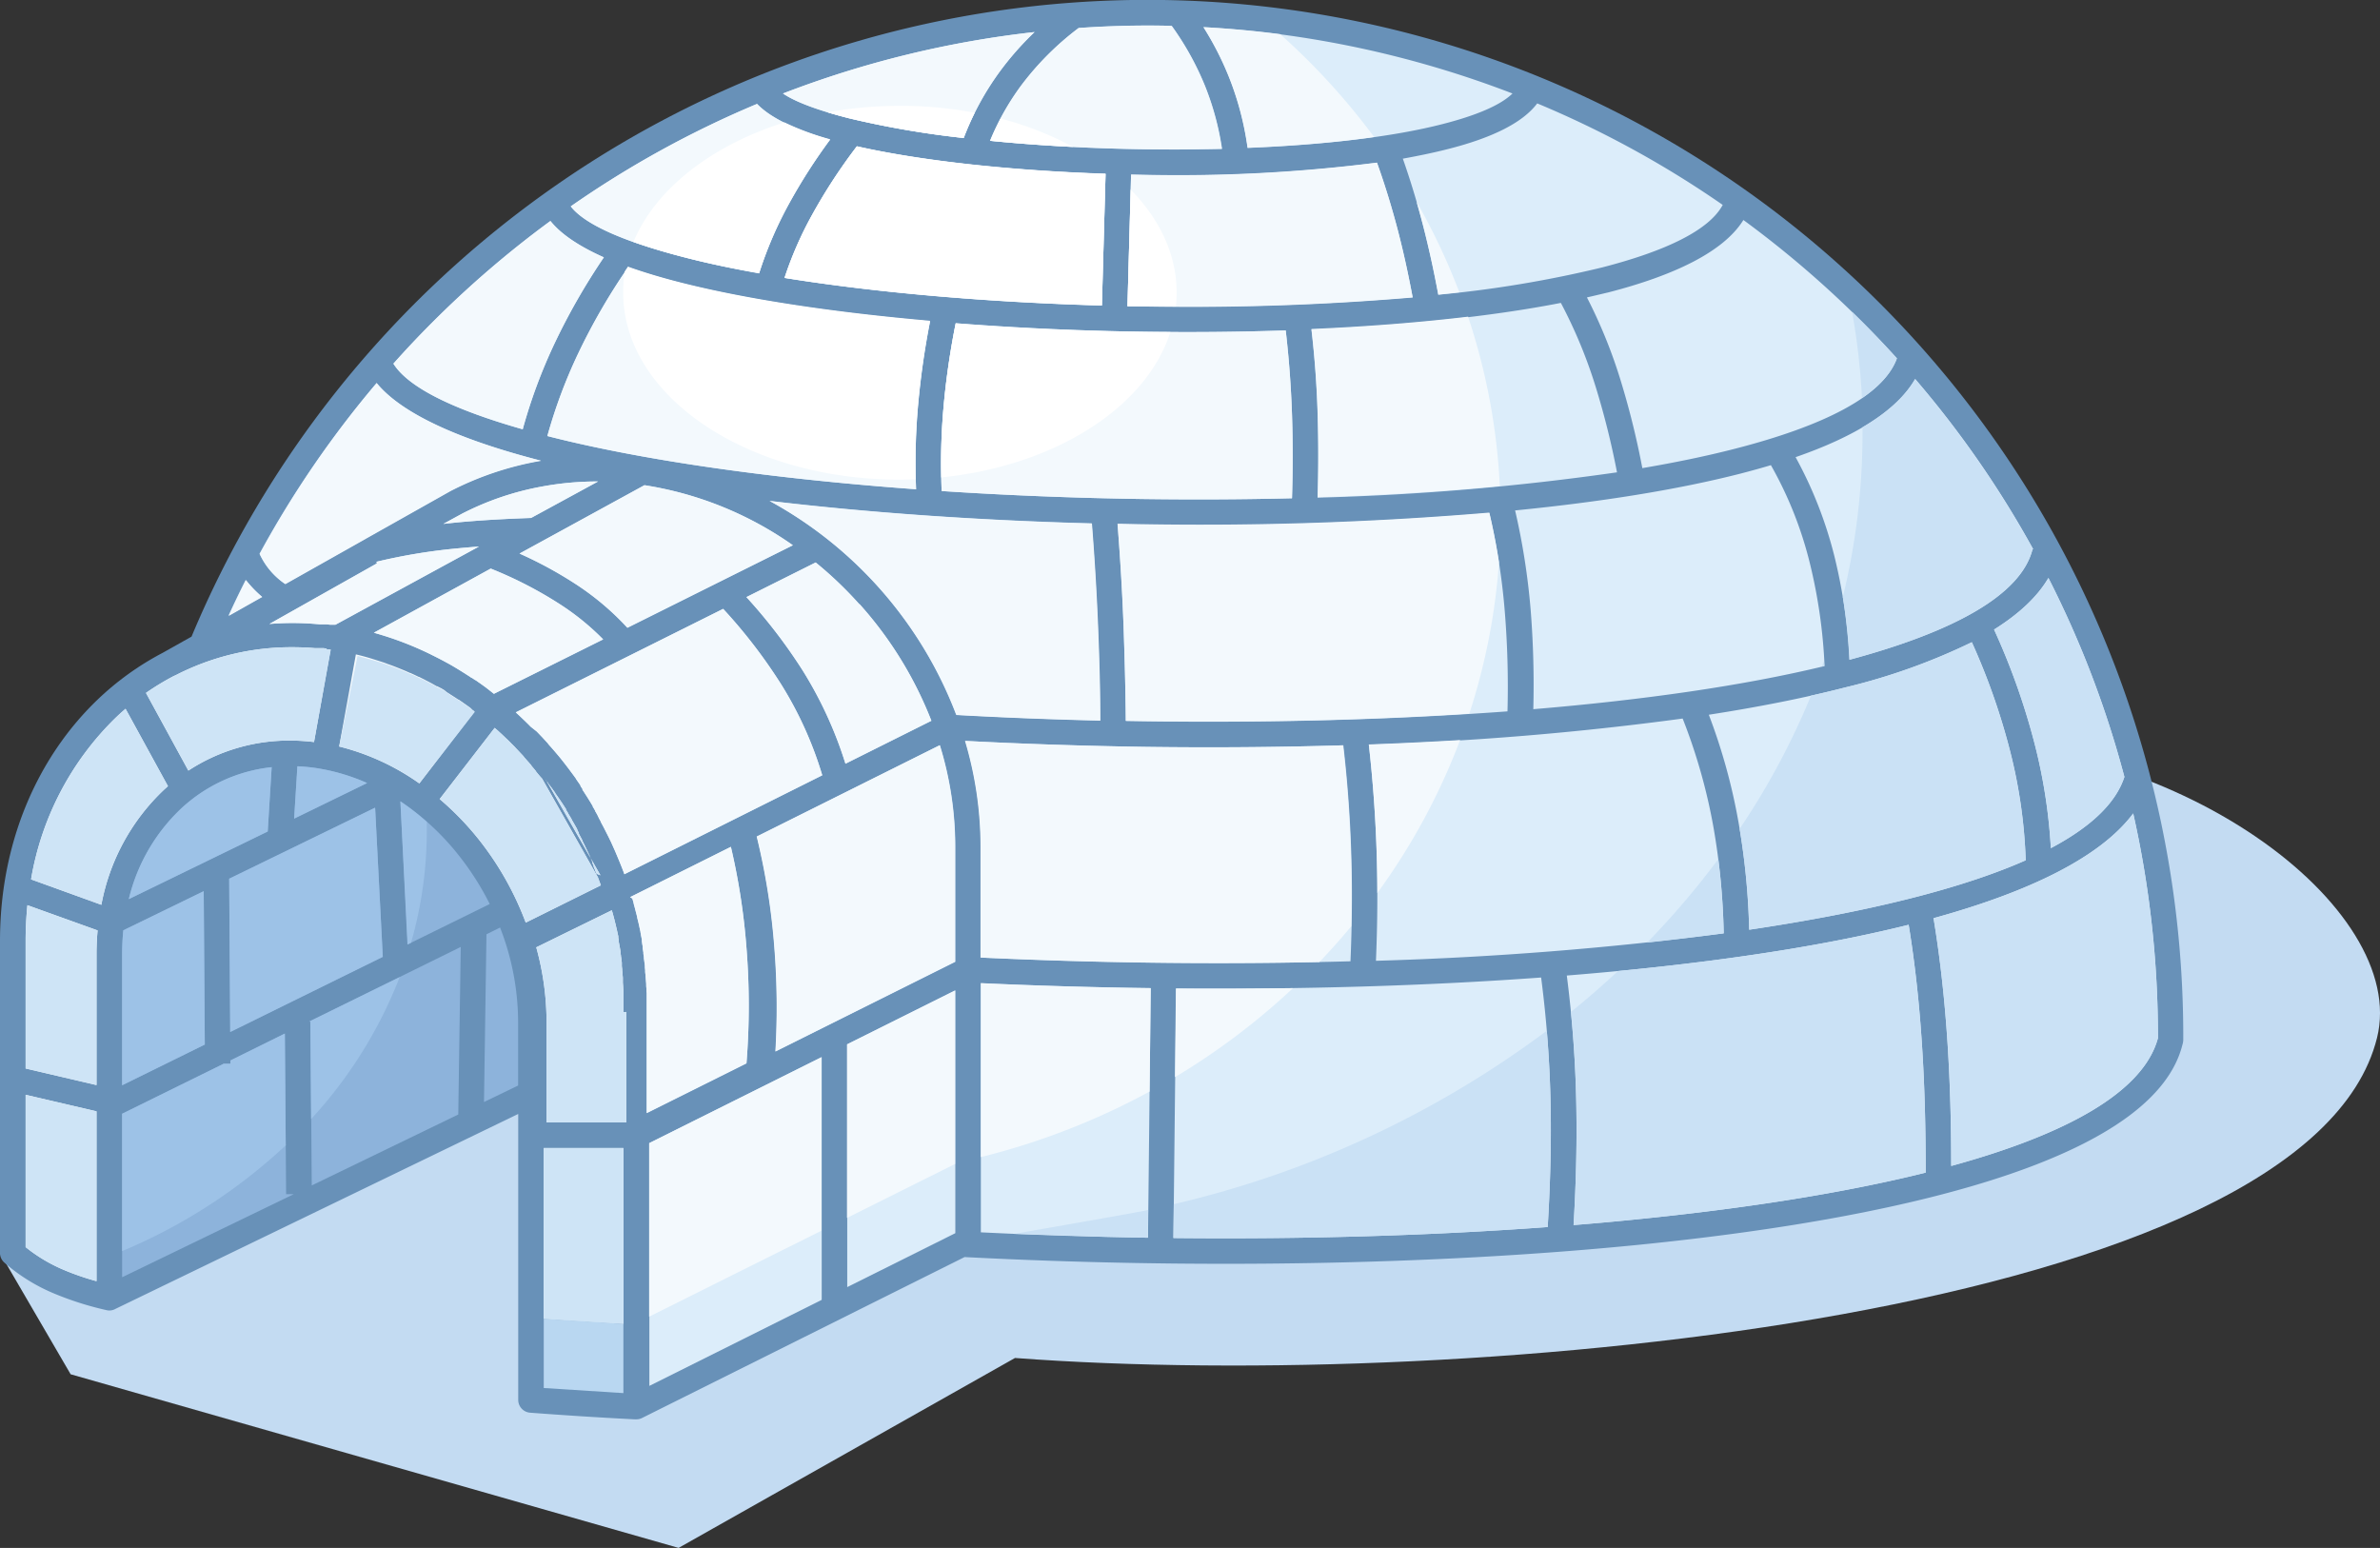 <svg id="Vectorportal.com" xmlns="http://www.w3.org/2000/svg" viewBox="0 0 481.12 312.91"><rect x="0" y="0" width="481.12" height="312.91" fill="#333333" stroke="none"/><defs><style>.cls-1{fill:#c3dbf2;}.cls-1,.cls-10,.cls-2,.cls-3,.cls-4,.cls-5,.cls-6,.cls-7,.cls-8,.cls-9{fill-rule:evenodd;}.cls-2{fill:#6891b8;}.cls-3{fill:#dcedfa;}.cls-4{fill:#f3f9fd;}.cls-5{fill:#fff;}.cls-6{fill:#cee4f6;}.cls-7{fill:#8db3db;}.cls-8{fill:#9dc2e7;}.cls-9{fill:#cae1f5;}.cls-10{fill:#b9d7f1;}</style></defs><title>igloo</title><path class="cls-1" d="M393.9,156.56c53.93-1.83,100.83,34.19,94.34,60.33-13.86,55.74-182.47,71.67-275.34,64.72l-68,38.39L22,284.9,7.72,260.39l93.14-61.87Z" transform="translate(-7.72 -7.1)"/><path class="cls-2" d="M46.44,135.79a209.4,209.4,0,0,1,402.63,80.43v1.11a3.83,3.83,0,0,1-.18,1c-5.48,21.7-50.89,34.49-110,40.41-41.67,4.16-90.24,4.85-136.18,2.47l-65.12,32.49a2.59,2.59,0,0,1-1.24.31,1.83,1.83,0,0,1-.33,0c-3.62-.18-7.13-.39-10.52-.6-3.68-.24-7.22-.48-10.62-.74a2.6,2.6,0,0,1-2.4-2.59h0v-57.8L31.11,271.66a2.57,2.57,0,0,1-1.29.35,2.69,2.69,0,0,1-.7-.1,63.74,63.74,0,0,1-10.65-3.41,36.67,36.67,0,0,1-9.88-6.18,2.59,2.59,0,0,1-.87-1.93h0V197.26a77,77,0,0,1,.49-8.64c1.85-16.19,8.87-30.14,19.2-40.06a57.9,57.9,0,0,1,13.15-9.47Z" transform="translate(-7.72 -7.1)"/><path class="cls-3" d="M135.55,188.74l.1.35.17.61,0,.08.09.34.1.35.09.35,0,0,.14.55.06.22.15.58.08.35,0,.07.14.58v0l.09.35.08.35.08.35v0l.1.47.12.56.06.26,0,.1.07.35v.07l.09.42.11.59,0,.21,0,.13.06.36,0,.07.05.28.06.36,0,.36.05.28.09.56,0,.27.1.68v.19l.08.59.05.39.07.52,0,.36.06.58,0,.26c0,.24.05.48.07.73v.13l.07.79v0l.07.86v.05c0,.28,0,.56.05.84v.08c0,.29,0,.57.05.85v0l0,.89v0l0,.84v0h0v22.56l20.17-10.06a146.68,146.68,0,0,0,0-23.34,133.41,133.41,0,0,0-3.15-20.42l-20.38,10.17ZM112,151.09l41.91-20.91a105.6,105.6,0,0,1,11.7,15.22,75.44,75.44,0,0,1,8.33,18.42l-40,20-.15-.42-.16-.42-.16-.42-.17-.42h0l-.16-.4-.17-.42-.17-.41-.17-.41-.17-.41-.18-.42-.17-.41-.18-.41,0,0-.15-.33,0,0-.18-.41,0,0-.15-.33,0,0-.18-.41-.19-.38v0l-.19-.4h0l-.19-.38h0l-.2-.4h0l-.18-.35,0,0-.2-.4v0l-.17-.33,0,0-.2-.4-.21-.39-.21-.39-.18-.33,0-.07-.21-.39-.19-.33,0-.05-.21-.39,0-.05-.13-.23-.06-.11-.22-.38-.08-.13,0-.08-.34-.59-.16-.26,0-.09-.22-.38,0,0-.15-.24-.06-.12-.24-.37-.06-.1-.07-.12-.35-.56-.14-.22-.08-.12-.24-.37h0l-.11-.18-.37-.55,0-.08,0-.08-.39-.57,0-.07,0-.07-.39-.56-.18-.26-.09-.13-.25-.36,0-.05-.09-.12-.39-.54,0,0,0,0-.46-.62,0,0-.07-.09-.42-.57,0,0-.51-.67,0,0-.52-.67h0l0,0-.49-.62,0,0h0l0,0-.51-.63-.56-.66h0l0,0-.54-.63h0l0,0-.47-.54-.07-.08-.05-.05-.48-.54,0-.05-.07-.08-.48-.52,0,0-.57-.62h0l-.11-.12-.37-.38-.12-.13h0l-.53-.55-.08-.08L115,154l-.36-.37-.14-.14-.12-.12-.26-.25L114,153,114,153l-.06-.06-.39-.37-.12-.12-.13-.12-.44-.42-.2-.19h0l-.13-.12-.29-.26-.23-.22Zm88.84,50.43V178.2a69.58,69.58,0,0,0-3.11-20.46l-37,18.46a138.42,138.42,0,0,1,3.56,22.39,154.09,154.09,0,0,1,.22,21.06l36.33-18.13Zm-21.85,65.76V218.21l21.85-10.9v49.07l-21.85,10.9Zm-40,20V238.18l34.84-17.38v49.06l-34.84,17.39ZM83.3,135l.41.12.41.12a66.31,66.31,0,0,1,10.71,4.16l.11.06c1,.49,2,1,3,1.55l0,0c1,.53,1.92,1.09,2.86,1.67l.13.08.62.39.12.07.5.33.28.17.26.18.36.24.06,0,.3.2.35.24.06,0,.3.21.35.25.09.06.27.19.35.25,0,0,.33.24.35.25,1,.78h0l.34.27h0l.34.27,22.09-11a51.12,51.12,0,0,0-8.73-7.1,81.63,81.63,0,0,0-14-7.21L83.3,135Zm.53-14.34A115.92,115.92,0,0,1,99.72,118c1.61-.16,3.22-.3,4.82-.42l-29,15.8H75.4l-.21,0H75l-.32,0h-.27l-.63-.07H73l-.22,0h0l-.29,0h-.1q-2.84-.27-5.55-.27c-1.57,0-3.13.07-4.66.19l21.73-12.24Zm44.82-16.23a61.08,61.08,0,0,0-11.25,1,58.08,58.08,0,0,0-16.24,5.49h0L97.35,113l1.84-.2c5.32-.54,10.61-.81,15.89-1l13.57-7.39ZM168,117.32a71.12,71.12,0,0,0-30-12.14L112.74,119a81.75,81.75,0,0,1,11.09,6,54.89,54.89,0,0,1,10.72,9L168,117.32Zm13.44,11.92a77.37,77.37,0,0,0-8.83-8.44l-14,7A107.55,107.55,0,0,1,170,142.66a81.13,81.13,0,0,1,8.63,18.82L196,152.8a77.29,77.29,0,0,0-14.5-23.56Zm-120.77-1.5a23.25,23.25,0,0,1-3.29-3.41c-1.21,2.38-2.37,4.8-3.48,7.23l6.77-3.82Zm56.34-27.52-.56.1a63.33,63.33,0,0,0-17.69,6l-.18.1-16.93,9.53-.22.13-16.08,9.06a14.81,14.81,0,0,1-5.18-6.1A203.91,203.91,0,0,1,83.86,84.53c5.11,6.26,16.94,11.52,33.19,15.69Zm84,51.38c9.58.53,19.32.91,29.08,1.14,0-6-.18-12.26-.44-18.79s-.67-13.66-1.26-21.06c-22.64-.6-45-2.15-65.13-4.55a82.85,82.85,0,0,1,37.75,43.26ZM206,200.66c24.72,1.15,50.15,1.43,74.72.76.31-7.13.39-14.32.17-21.55s-.74-14.67-1.61-22.11c-13.28.4-26.84.5-40.41.31-12.08-.17-24.15-.58-36-1.2A74.8,74.8,0,0,1,206,178.2v22.46Zm0,55.55c11.17.55,22.48.91,33.79,1.09l.55-50.44c-11.5-.16-23-.5-34.34-1v50.38ZM192.91,106c-28.35-2.07-54.42-5.67-73.88-10.59l-.66-.17a103.24,103.24,0,0,1,6.25-16.73,126,126,0,0,1,10.08-17.4c3.26,1.17,6.91,2.26,10.88,3.26,13.47,3.41,31,6,50.16,7.68a163.06,163.06,0,0,0-2.44,17.13,131.34,131.34,0,0,0-.39,16.82Zm8-33.52a156.53,156.53,0,0,0-2.47,17.12,127.16,127.16,0,0,0-.36,16.76c13.22.87,26.87,1.41,40.52,1.61,10.16.14,20.32.1,30.3-.15.18-5.65.19-11.29,0-16.93s-.61-11.31-1.27-17c-9.37.32-19,.41-28.59.27-12.91-.18-25.81-.77-38.12-1.72ZM113.39,93.87a106.64,106.64,0,0,1,6.55-17.59,130.64,130.64,0,0,1,9.85-17.16c-4.94-2.2-8.64-4.65-10.8-7.35A205.35,205.35,0,0,0,95,72.39q-4,4-7.75,8.22c3.06,4.91,12.45,9.38,26.11,13.26ZM272.82,73.7q1,8.51,1.25,17t0,17a521.38,521.38,0,0,0,60.53-5.12,162.2,162.2,0,0,0-4.3-17.25,98.29,98.29,0,0,0-7.05-17c-14.37,2.81-31.85,4.57-50.45,5.38Zm55.71-6.48c1.46-.33,2.89-.68,4.27-1,13.61-3.5,23.44-8.33,27.35-14.65a207.36,207.36,0,0,1,24.26,20.85q3.48,3.49,6.77,7.13c-2.73,7.61-14.86,13.67-32.77,18.27-5.7,1.47-12,2.77-18.69,3.91a165.29,165.29,0,0,0-4.47-18,102.26,102.26,0,0,0-6.72-16.49ZM202.53,35a57.12,57.12,0,0,1,7.33-13.48,60.61,60.61,0,0,1,7-7.94A204.22,204.22,0,0,0,166,26c2.58,1.76,7.23,3.44,13.31,5a186.15,186.15,0,0,0,23.24,4Zm23.22-22.23q6.94-.48,14-.5c1.62,0,3.24,0,4.86.07a58.18,58.18,0,0,1,6.72,12.12,56.4,56.4,0,0,1,3.44,12.74c-5.09.13-10.27.16-15.46.08-10.76-.15-21.5-.73-31.41-1.71a52,52,0,0,1,6.16-11,58.34,58.34,0,0,1,11.72-11.8ZM251,12.59a62.18,62.18,0,0,1,5.12,9.94A61.08,61.08,0,0,1,259.94,37c15.12-.61,29.1-2.17,39.4-4.82C306,30.48,311,28.42,313.47,26A205.18,205.18,0,0,0,251,12.59Zm42.31,54.6A532.29,532.29,0,0,1,239.11,69L235.64,69l.73-26.57,2.85.06A319.59,319.59,0,0,0,286.08,40c1.68,4.67,3.09,9.33,4.3,14,1.13,4.38,2.08,8.79,2.91,13.23Zm-2-28c1.58,4.49,2.93,9,4.1,13.49,1.21,4.72,2.22,9.39,3.08,14a232.46,232.46,0,0,0,33.06-5.51c12.76-3.28,21.65-7.48,24.42-12.65A202.56,202.56,0,0,0,318.47,28c-3,4-9.31,7-17.85,9.18-2.86.74-6,1.39-9.34,2ZM230.47,68.83l.74-26.59c-18.82-.63-37-2.55-50.27-5.55a111.44,111.44,0,0,0-9.13,14,73.52,73.52,0,0,0-5.49,12.59c18.65,3,41.18,4.93,64.15,5.58Zm-69.3-6.46a78.76,78.76,0,0,1,6.1-14.18,114,114,0,0,1,8.25-12.86c-6.87-1.95-12-4.36-14.76-7.23A202.66,202.66,0,0,0,123.1,48.82c3,3.88,11.6,7.43,23.74,10.5,4.37,1.11,9.18,2.12,14.33,3ZM397,244.14c0-8.54-.18-17.1-.74-25.66-.52-8.17-1.38-16.33-2.7-24.44-7.34,1.83-15.32,3.45-23.82,4.87-13.85,2.3-29.13,4.09-45.29,5.39a238.49,238.49,0,0,1,1.93,26.64c.14,8.25-.11,16.12-.56,23.8q6.39-.51,12.59-1.14c22-2.2,42-5.33,58.59-9.46Zm1.59-51.42c1.39,8.41,2.29,16.9,2.84,25.44.52,8.14.73,16.36.73,24.63,23.34-6.4,38.84-14.95,41.79-25.84a205,205,0,0,0-5-45.42c-6.57,8.81-20.9,15.82-40.41,21.19Zm-78,62.42c.47-7.85.74-15.84.6-24.12a234.19,234.19,0,0,0-1.93-26.32c-23.42,1.71-48.54,2.42-73.78,2.21l-.55,50.45c25.84.27,51.61-.45,75.66-2.22ZM417.22,181c-12,5.31-28.7,9.58-48.37,12.85q-3.71.62-7.53,1.19a144.11,144.11,0,0,0-2.16-21.73,119.29,119.29,0,0,0-6-21.73c10.06-1.56,19.36-3.4,27.68-5.54a125,125,0,0,0,25.5-9.12,133.8,133.8,0,0,1,7.78,22.2A102.61,102.61,0,0,1,417.22,181Zm-6.41-46.63c5-3.13,8.76-6.61,11-10.44a202.36,202.36,0,0,1,15.36,40.22c-1.76,5.41-6.95,10.2-14.87,14.4a108.89,108.89,0,0,0-3.17-20.68,139.43,139.43,0,0,0-8.3-23.5Zm-54.64,61.4a702.68,702.68,0,0,1-70.3,5.55c.3-7.1.37-14.28.15-21.55s-.74-14.67-1.59-22.14a622.09,622.09,0,0,0,63.44-5.28,114.75,114.75,0,0,1,6.21,21.87,139,139,0,0,1,2.09,21.55ZM233.63,113c.56,7.1,1,14,1.22,20.74s.4,12.94.45,19.1l3.6.06c25.16.35,50.32-.29,73.56-2a186.48,186.48,0,0,0-.53-20,134.27,134.27,0,0,0-3.14-20.08,699.16,699.16,0,0,1-70.23,2.34c-1.64,0-3.29,0-4.93-.09ZM314,110.28c17.22-1.7,32.85-4.18,45.71-7.48,2.07-.54,4.07-1.09,6-1.67a77.8,77.8,0,0,1,7.85,19.72,106.38,106.38,0,0,1,3,20.89c-16.53,4-36.74,6.87-58.88,8.72a191.14,191.14,0,0,0-.53-20A140,140,0,0,0,314,110.28ZM370.7,99.51a84,84,0,0,1,7.86,20.08,110.72,110.72,0,0,1,3.05,20.86c20.86-5.6,34.65-13,37-22.32l.14,0a203.41,203.41,0,0,0-23.87-34.43C391.21,90.12,382.69,95.36,370.7,99.51Z" transform="translate(-7.72 -7.1)"/><path class="cls-4" d="M266.5,14a137.22,137.22,0,0,1,19,20.8c-7.74,1.1-16.46,1.81-25.59,2.18a61.08,61.08,0,0,0-3.84-14.49A62.18,62.18,0,0,0,251,12.59Q258.8,13,266.5,14Zm27.58,33.88a130.36,130.36,0,0,1,8.65,18.31l-4.27.47c-.86-4.65-1.87-9.32-3.08-14q-.61-2.37-1.3-4.74Zm10.43,23.29a127.65,127.65,0,0,1,6.4,34.18c-11.69,1.1-24.08,1.84-36.82,2.25q.27-8.48,0-17t-1.25-17c11.1-.48,21.81-1.31,31.69-2.49Zm6.23,49.53a127.37,127.37,0,0,1-6,30.66c-21,1.35-43.44,1.83-65.84,1.51l-3.6-.06q-.08-9.24-.45-19.1c-.27-6.72-.66-13.64-1.22-20.74,1.64,0,3.29.07,4.93.09a699.16,699.16,0,0,0,70.23-2.34q1.18,5,1.95,10Zm-7.86,36a131.29,131.29,0,0,1-16.73,30.92q0-3.93-.13-7.89-.33-10.93-1.59-22.14,9.35-.35,18.45-.89Zm-22,37.64q-3.09,3.73-6.45,7.24c-22.62.47-45.86.15-68.5-.91V178.2a74.8,74.8,0,0,0-3.14-21.33c11.86.62,23.93,1,36,1.2,13.57.19,27.13.09,40.41-.31.87,7.44,1.39,14.81,1.61,22.11.15,4.84.16,9.66.06,14.46Zm-11.77,12.5a140.32,140.32,0,0,1-23.87,18l.19-17.91c7.92.07,15.83,0,23.68-.08Zm-29.07,20.95A143.76,143.76,0,0,1,206,241V205.83c11.35.53,22.84.87,34.34,1l-.23,20.92ZM117.64,239.17v34.52c2.77.2,5.5.39,8.16.56s5.33.33,7.94.47V239.17Zm10.69-55.44v0L128,183v0l0-.06-.28-.66,0-.05,0-.08-.24-.57,0-.11,0-.11-.23-.51-.1-.23-.27-.6-.06-.12-.28-.61-.08-.16-.28-.59-.07-.14-.27-.56-.12-.24-.29-.57,0-.09-.35-.67v0l-.34-.63,0-.08,0-.08-.32-.59,0-.06,0-.07-.34-.61,0,0v0l-.39-.68h0l-.34-.58-.08-.13h0l0-.07-.37-.62,0,0-.39-.63,0,0,0-.06-.37-.58,0-.05,0-.09-.38-.59,0,0-.37-.57-.14-.2-.33-.5-.1-.14-.42-.61h0l-.45-.63,0-.06-.4-.55-.13-.19-.33-.44-.08-.11,0,0-.39-.52-.06-.08,0-.06-.41-.53-.05-.06,0-.06,11,19.27Zm7.22,5,.1.35.17.61,0,.08.09.34.1.35.09.35,0,0,.14.55.06.22.15.58.08.35,0,.07.14.58v0l.09.35.08.35.08.35v0l.1.47.12.56.06.26,0,.1.07.35v.07l.09.42.11.59,0,.21,0,.13.06.36,0,.07.05.28.06.36,0,.36.05.28.09.56,0,.27.1.68v.19l.08.59.05.39.07.52,0,.36.06.58,0,.26c0,.24.05.48.07.73v.13l.07.79v0l.07.86v.05c0,.28,0,.56.05.84v.08c0,.29,0,.57.05.85v0l0,.89v0l0,.84v0h0v22.56l20.17-10.06a146.68,146.68,0,0,0,0-23.34,133.41,133.41,0,0,0-3.15-20.42l-20.38,10.17ZM112,151.09l41.91-20.91a105.6,105.6,0,0,1,11.7,15.22,75.44,75.44,0,0,1,8.33,18.42l-40,20-.15-.42-.16-.42-.16-.42-.17-.42h0l-.16-.4-.17-.42-.17-.41-.17-.41-.17-.41-.18-.42-.17-.41-.18-.41,0,0-.15-.33,0,0-.18-.41,0,0-.15-.33,0,0-.18-.41-.19-.38v0l-.19-.4h0l-.19-.38h0l-.2-.4h0l-.18-.35,0,0-.2-.4v0l-.17-.33,0,0-.2-.4-.21-.39-.21-.39-.18-.33,0-.07-.21-.39-.19-.33,0-.05-.21-.39,0-.05-.13-.23-.06-.11-.22-.38-.08-.13,0-.08-.34-.59-.16-.26,0-.09-.22-.38,0,0-.15-.24-.06-.12-.24-.37-.06-.1-.07-.12-.35-.56-.14-.22-.08-.12-.24-.37h0l-.11-.18-.37-.55,0-.08,0-.08-.39-.57,0-.07,0-.07-.39-.56-.18-.26-.09-.13-.25-.36,0-.05-.09-.12-.39-.54,0,0,0,0-.46-.62,0,0-.07-.09-.42-.57,0,0-.51-.67,0,0-.52-.67h0l0,0-.49-.62,0,0h0l0,0-.51-.63-.56-.66h0l0,0-.54-.63h0l0,0-.47-.54-.07-.08-.05-.05-.48-.54,0-.05-.07-.08-.48-.52,0,0-.57-.62h0l-.11-.12-.37-.38-.12-.13h0l-.53-.55-.08-.08L115,154l-.36-.37-.14-.14-.12-.12-.26-.25L114,153,114,153l-.06-.06-.39-.37-.12-.12-.13-.12-.44-.42-.2-.19h0l-.13-.12-.29-.26-.23-.22ZM14,184.86,28.21,190A42.78,42.78,0,0,1,41,166.62l.67-.6L33.1,150.38c-.72.62-1.42,1.25-2.1,1.91a59.44,59.44,0,0,0-17,32.57ZM12.9,223.09l14.33,3.35V200.08c0-1.65.07-3.29.22-4.9l-14.19-5.1c-.23,2.32-.36,4.72-.36,7.18v25.83Zm187.89-21.57V178.2a69.58,69.58,0,0,0-3.11-20.46l-37,18.46a138.42,138.42,0,0,1,3.56,22.39,154.09,154.09,0,0,1,.22,21.06l36.33-18.13Zm-21.85,51.77V218.21l21.85-10.9v35.08l-21.85,10.9Zm-40,20V238.18l34.84-17.38v35.08l-34.84,17.38ZM83.3,135l.41.12.41.12a66.31,66.31,0,0,1,10.71,4.16l.11.06c1,.49,2,1,3,1.55l0,0c1,.53,1.92,1.09,2.86,1.67l.13.08.62.39.12.07.5.33.28.17.26.18.36.24.06,0,.3.2.35.24.06,0,.3.21.35.25.09.06.27.19.35.25,0,0,.33.24.35.25,1,.78h0l.34.27h0l.34.27,22.09-11a51.12,51.12,0,0,0-8.73-7.1,81.63,81.63,0,0,0-14-7.21L83.3,135Zm.53-14.34A115.92,115.92,0,0,1,99.72,118c1.61-.16,3.22-.3,4.82-.42l-29,15.8H75.4l-.21,0H75l-.32,0h-.27l-.63-.07H73l-.22,0h0l-.29,0h-.1q-2.84-.27-5.55-.27c-1.57,0-3.13.07-4.66.19l21.73-12.24Zm44.82-16.23a61.08,61.08,0,0,0-11.25,1,58.08,58.08,0,0,0-16.24,5.49h0L97.35,113l1.84-.2c5.32-.54,10.61-.81,15.89-1l13.57-7.39ZM168,117.32a71.12,71.12,0,0,0-30-12.14L112.74,119a81.75,81.75,0,0,1,11.09,6,54.89,54.89,0,0,1,10.72,9L168,117.32Zm13.44,11.92a77.37,77.37,0,0,0-8.83-8.44l-14,7A107.55,107.55,0,0,1,170,142.66a81.13,81.13,0,0,1,8.63,18.82L196,152.8a77.29,77.29,0,0,0-14.5-23.56Zm-107.77,9.1h.17l.63.08h.08L71.2,157.1a40.91,40.91,0,0,0-4.87-.3,37.14,37.14,0,0,0-20.53,6.07l-8.57-15.7A51.52,51.52,0,0,1,43,143.68h0l.06,0a51.14,51.14,0,0,1,23.74-5.75c1.53,0,3.06.06,4.6.19H72l.19,0h.94l.63.08ZM103.1,150.5l0,0,.55.41,0,0L92.49,165.47A48.2,48.2,0,0,0,76.28,158l3.38-18.62c1.22.29,2.42.61,3.62,1h0c.66.2,1.31.42,2,.64l.39.14h0l.36.14.4.14h0l.36.13,0,0c.77.28,1.53.59,2.29.9h0l.65.27.2.09.29.13.38.17.07,0,.32.15.38.17,0,0,.34.16.37.18h0l.29.14.07,0,.38.19h0l.24.12.4.2.3.16.5.26,0,0h0l0,0,.55.29.1.05,0,0,.36.2.09.05.28.16.37.21.09,0,.21.12.06,0,.36.21.06,0,.23.14.44.26.12.08L98,147l.52.32.17.11.53.34h0l0,0,.53.34.08.05,0,0,0,0,.55.37,0,0,.08,0,.49.34.16.11.5.35.14.1.44.31.14.1.07.05.55.41Zm14.21,14,11.31,20v0h0l0,.05.22.58.12.32.17.47.05.14,0,0L114,193.6a61.83,61.83,0,0,0-9.4-16.69,58,58,0,0,0-8-8.28l11.12-14.39.14.12.13.12.25.21,0,0,.14.12.13.12.27.25.13.12.14.12.26.25.14.13.13.12.39.38.13.12.4.38.13.13.13.13.13.13.13.13.12.13.13.12.13.13.26.26.13.13.12.14,0,0,.2.21,0,0,.12.13.22.23.16.17.12.13.25.27.13.13h0l.12.13.37.4,0,.06.08.08.36.41.1.11,0,0,.49.55,0,0,0,0,.51.59,0,.06.48.56.47.58,0,.05,0,0h0c.32.39.64.78,1,1.18Zm16.43,47.2c0-.28,0-.56,0-.84V210l0-.85h0V209l0-.77v0l0-.76v-.08h0v-.07l-.05-.73v-.09l-.06-.75v-.05l0-.28,0-.32V205l0-.25-.06-.68,0-.2-.07-.6,0-.13v-.09l-.08-.63,0-.27,0-.33,0-.13-.05-.42,0-.09-.05-.33-.08-.53v-.11l-.06-.32,0-.31h0l-.05-.32-.09-.52-.07-.37-.07-.39-.06-.32-.06-.32,0-.2,0-.12-.07-.32v-.05l0-.26-.07-.32-.14-.63-.07-.32-.14-.6v0l-.07-.31-.08-.32-.08-.31-.15-.63-.09-.31c-.1-.41-.21-.82-.33-1.22v0l-.09-.31-15.27,7.49a57,57,0,0,1,2.08,15.15V234h16.1V211.66Zm-73-83.92a23.25,23.25,0,0,1-3.29-3.41c-1.21,2.38-2.37,4.8-3.48,7.23l6.77-3.82Zm56.34-27.52-.56.1a63.33,63.33,0,0,0-17.69,6l-.18.1-16.93,9.53-.22.13-16.08,9.06a14.81,14.81,0,0,1-5.18-6.1A203.91,203.91,0,0,1,83.86,84.53c5.11,6.26,16.94,11.52,33.19,15.69Zm84,51.38c9.58.53,19.32.91,29.08,1.14,0-6-.18-12.26-.44-18.79s-.67-13.66-1.26-21.06c-22.64-.6-45-2.15-65.13-4.55a82.85,82.85,0,0,1,37.75,43.26ZM27.23,231.75,12.9,228.41V259.2a32.28,32.28,0,0,0,7.62,4.56,52.47,52.47,0,0,0,6.71,2.32V231.75ZM192.91,106c-28.35-2.07-54.42-5.67-73.88-10.59l-.66-.17a103.24,103.24,0,0,1,6.25-16.73,126,126,0,0,1,10.08-17.4c3.26,1.17,6.91,2.26,10.88,3.26,13.47,3.41,31,6,50.16,7.68a163.06,163.06,0,0,0-2.44,17.13,131.34,131.34,0,0,0-.39,16.82Zm8-33.52a156.53,156.53,0,0,0-2.47,17.12,127.16,127.16,0,0,0-.36,16.76c13.22.87,26.87,1.41,40.52,1.61,10.16.14,20.32.1,30.3-.15.18-5.65.19-11.29,0-16.93s-.61-11.31-1.27-17c-9.37.32-19,.41-28.59.27-12.91-.18-25.81-.77-38.12-1.72ZM113.39,93.87a106.64,106.64,0,0,1,6.55-17.59,130.64,130.64,0,0,1,9.85-17.16c-4.94-2.2-8.64-4.65-10.8-7.35A205.35,205.35,0,0,0,95,72.39q-4,4-7.75,8.22c3.06,4.91,12.45,9.38,26.11,13.26ZM202.53,35a57.12,57.12,0,0,1,7.33-13.48,60.61,60.61,0,0,1,7-7.94A204.22,204.22,0,0,0,166,26c2.58,1.76,7.23,3.44,13.31,5a186.15,186.15,0,0,0,23.24,4Zm23.22-22.23A58.34,58.34,0,0,0,214,24.56a52,52,0,0,0-6.16,11c9.91,1,20.65,1.56,31.41,1.71,5.19.08,10.37,0,15.46-.08a56.4,56.4,0,0,0-3.44-12.74,58.18,58.18,0,0,0-6.72-12.12c-1.62-.05-3.24-.07-4.86-.07q-7,0-14,.5Zm67.54,54.43c-.83-4.44-1.78-8.85-2.91-13.23-1.21-4.65-2.62-9.31-4.3-14a319.59,319.59,0,0,1-46.86,2.46l-2.85-.06L235.64,69l3.47.06a532.29,532.29,0,0,0,54.18-1.82Zm-62.82,1.64.74-26.59c-18.82-.63-37-2.55-50.27-5.55a111.44,111.44,0,0,0-9.13,14,73.52,73.52,0,0,0-5.49,12.59c18.65,3,41.18,4.93,64.15,5.58Zm-69.3-6.46a78.76,78.76,0,0,1,6.1-14.18,114,114,0,0,1,8.25-12.86c-6.87-1.95-12-4.36-14.76-7.23A202.66,202.66,0,0,0,123.1,48.82c3,3.88,11.6,7.43,23.74,10.5C151.21,60.43,156,61.44,161.17,62.37Z" transform="translate(-7.72 -7.1)"/><path class="cls-5" d="M189.62,28.49a80.79,80.79,0,0,1,15.14,1.4q-1.24,2.5-2.23,5.1a186.15,186.15,0,0,1-23.24-4c-1.53-.39-3-.78-4.3-1.19a81.67,81.67,0,0,1,14.63-1.3ZM210,31.06a66.42,66.42,0,0,1,14.65,5.74c-5.74-.29-11.37-.71-16.75-1.24q.93-2.28,2.1-4.5Zm26.31,14.38c5.86,6,9.27,13.12,9.27,20.82a26.32,26.32,0,0,1-.16,2.81L239.11,69,235.64,69l.64-23.51Zm8,28.78C239.46,89.45,221,101.27,198,103.61a129.78,129.78,0,0,1,.45-14,156.53,156.53,0,0,1,2.47-17.12c12.31,1,25.21,1.54,38.12,1.72,1.75,0,3.5,0,5.25,0ZM192.84,104c-1.07,0-2.14.06-3.22.06-30.89,0-55.92-16.91-55.92-37.77A26.89,26.89,0,0,1,134,62l.66-1c3.26,1.17,6.91,2.26,10.88,3.26,13.47,3.41,31,6,50.16,7.68a163.06,163.06,0,0,0-2.44,17.13,131.17,131.17,0,0,0-.46,14.82ZM135.77,56c3.23,1.15,6.94,2.25,11.07,3.29,4.37,1.11,9.18,2.12,14.33,3a78.76,78.76,0,0,1,6.1-14.18,114,114,0,0,1,8.25-12.86,54.62,54.62,0,0,1-9.22-3.41C151.53,36.5,140.23,45.3,135.77,56Zm94.7,12.8.74-26.59c-18.82-.63-37-2.55-50.27-5.55a111.44,111.44,0,0,0-9.13,14,73.52,73.52,0,0,0-5.49,12.59C185,66.27,207.5,68.18,230.47,68.83Z" transform="translate(-7.72 -7.1)"/><path class="cls-6" d="M117.64,239.17v34.52c2.77.2,5.5.39,8.16.56s5.33.33,7.94.47V239.17Zm10.69-55.44v0L128,183v0l0-.06-.28-.66,0-.05,0-.08-.24-.57,0-.11,0-.11-.23-.51-.1-.23-.27-.6-.06-.12-.28-.61-.08-.16-.28-.59-.07-.14-.27-.56-.12-.24-.29-.57,0-.09-.35-.67v0l-.34-.63,0-.08,0-.08-.32-.59,0-.06,0-.07-.34-.61,0,0v0l-.39-.68h0l-.34-.58-.08-.13h0l0-.07-.37-.62,0,0-.39-.63,0,0,0-.06-.37-.58,0-.05,0-.09-.38-.59,0,0-.37-.57-.14-.2-.33-.5-.1-.14-.42-.61h0l-.45-.63,0-.06-.4-.55-.13-.19-.33-.44-.08-.11,0,0-.39-.52-.06-.08,0-.06-.41-.53-.05-.06,0-.06,11,19.27ZM14,184.86,28.21,190A42.78,42.78,0,0,1,41,166.62l.67-.6L33.1,150.38c-.72.62-1.42,1.25-2.1,1.91a59.44,59.44,0,0,0-17,32.57ZM12.9,223.09l14.33,3.35V200.08c0-1.65.07-3.29.22-4.9l-14.19-5.1c-.23,2.32-.36,4.72-.36,7.18v25.83Zm60.81-84.75h.17l.63.08h.08L71.2,157.1a40.91,40.91,0,0,0-4.87-.3,37.14,37.14,0,0,0-20.53,6.07l-8.57-15.7A51.52,51.52,0,0,1,43,143.68h0l.06,0a51.14,51.14,0,0,1,23.74-5.75c1.53,0,3.06.06,4.6.19H72l.19,0h.94l.63.08ZM103.1,150.5l-.55-.41-.07-.05-.14-.1-.44-.31-.14-.1-.5-.35-.16-.11-.49-.34-.08,0,0,0-.55-.37,0,0,0,0-.08-.05-.53-.34,0,0h0l-.53-.34-.17-.11L98,147l-.09-.05-.12-.08-.44-.26-.23-.14-.06,0-.36-.21-.06,0-.21-.12-.09,0-.37-.21-.28-.16-.09-.05-.36-.2,0,0-.1-.05-.55-.29,0,0h0l0,0-.5-.26-.3-.16-.4-.2-.24-.12h0l-.38-.19-.07,0-.29-.14h0l-.37-.18-.34-.16,0,0-.38-.17-.32-.15-.07,0-.38-.17-.29-.13-.2-.09-.65-.27h0c-.76-.31-1.52-.62-2.29-.9l0,0-.36-.13h0l-.4-.14-.36-.14h0l-.39-.14c-.66-.22-1.31-.44-2-.64h0c-1.2-.36-2.4-.68-3.62-1L76.28,158a48.2,48.2,0,0,1,16.21,7.44L103.71,151l0,0-.55-.41,0,0Zm14.21,14,11.31,20v0h0l0,.05.22.58.12.32.17.47.05.14,0,0L114,193.6a61.83,61.83,0,0,0-9.4-16.69,58,58,0,0,0-8-8.28l11.12-14.39.14.12.13.12.25.21,0,0,.14.12.13.12.27.25.13.12.14.12.26.25.14.13.13.12.39.38.13.12.4.38.13.13.13.13.13.13.13.13.12.13.13.12.13.13.26.26.13.13.12.14,0,0,.2.21,0,0,.12.13.22.23.16.17.12.13.25.27.13.13h0l.12.13.37.4,0,.06.08.08.36.41.1.11,0,0,.49.55,0,0,0,0,.51.59,0,.06.48.56.47.58,0,.05,0,0h0c.32.39.64.78,1,1.18Zm16.43,47.2c0-.28,0-.56,0-.84V210l0-.85h0V209l0-.77v0l0-.76v-.08h0v-.07l-.05-.73v-.09l-.06-.75v-.05l0-.28,0-.32V205l0-.25-.06-.68,0-.2-.07-.6,0-.13v-.09l-.08-.63,0-.27,0-.33,0-.13-.05-.42,0-.09-.05-.33-.08-.53v-.11l-.06-.32,0-.31h0l-.05-.32-.09-.52-.07-.37-.07-.39-.06-.32-.06-.32,0-.2,0-.12-.07-.32v-.05l0-.26-.07-.32-.14-.63-.07-.32-.14-.6v0l-.07-.31-.08-.32-.08-.31-.15-.63-.09-.31c-.1-.41-.21-.82-.33-1.22v0l-.09-.31-15.27,7.49a57,57,0,0,1,2.08,15.15V234h16.1V211.66ZM27.23,231.75,12.9,228.41V259.2a32.28,32.28,0,0,0,7.62,4.56,52.47,52.47,0,0,0,6.71,2.32Z" transform="translate(-7.72 -7.1)"/><path class="cls-7" d="M54.26,215.71,85.1,200.52l-1.55-30.15-29.5,14.36.21,31Zm34.4-46.61L90.15,198l16.57-8.16a56.53,56.53,0,0,0-6.21-9.77,52.06,52.06,0,0,0-11.85-11ZM67.84,162a36.87,36.87,0,0,1,4.16.42h0l.85.15h0a40.48,40.48,0,0,1,9.08,2.82l-14.75,7.19L67.84,162ZM33.76,188.85a37,37,0,0,1,10.7-18.42,31.89,31.89,0,0,1,18.18-8.25l-.8,13L33.76,188.85Zm-1.35,37.63,16.71-8.23-.22-31-16.25,7.91a49.34,49.34,0,0,0-.24,4.93v26.4Zm73.15,3.39.5-33.91,2.75-1.36a52.9,52.9,0,0,1,3.65,19.11v12.82l-6.9,3.34ZM70.74,246.73l-.26-33.12h-.25l30.63-15.09-.5,33.87L70.74,246.73ZM32.41,265.29V232.24l20.53-10.11H54.3v-.66l11-5.44.26,32.46h1.55Z" transform="translate(-7.72 -7.1)"/><path class="cls-8" d="M54.26,215.71,85.1,200.52l-1.55-30.15-29.5,14.36.21,31ZM94,173.25c0,.59,0,1.19,0,1.79a82,82,0,0,1-3.19,22.64l-.72.35L88.66,169.1A48.4,48.4,0,0,1,94,173.25Zm-5.47,31.33a91,91,0,0,1-17.92,28.74l-.16-19.71h-.25l18.33-9Zm-23,34A111.28,111.28,0,0,1,32.41,260V232.24l20.53-10.11H54.3v-.66l11-5.44.18,22.52ZM67.84,162a36.87,36.87,0,0,1,4.16.42h0l.85.15h0a40.48,40.48,0,0,1,9.08,2.82l-14.75,7.19L67.84,162ZM33.76,188.85a37,37,0,0,1,10.7-18.42,31.89,31.89,0,0,1,18.18-8.25l-.8,13L33.76,188.85Zm-1.35,37.63,16.71-8.23-.22-31-16.25,7.91a49.34,49.34,0,0,0-.24,4.93Z" transform="translate(-7.72 -7.1)"/><path class="cls-9" d="M231.4,257.13c2.78.07,5.57.12,8.36.17l.06-5.6c-2.78.59-17.58,3.16-27.07,4.82l18.65.61ZM384.11,87.59c3.6-2.47,6-5.15,7.07-8.07q-3.29-3.63-6.77-7.13l-2.29-2.26a138.18,138.18,0,0,1,2,17.46ZM397,244.14c0-8.54-.18-17.1-.74-25.66-.52-8.17-1.38-16.33-2.7-24.44-7.34,1.83-15.32,3.45-23.82,4.87-10.86,1.8-22.59,3.29-34.94,4.48-3.05,2.85-6.23,5.61-9.51,8.27.64,6.65,1,13.05,1.09,19.28.14,8.25-.11,16.12-.56,23.8q6.39-.51,12.59-1.14c22-2.2,42-5.33,58.59-9.46Zm1.59-51.42c1.39,8.41,2.29,16.9,2.84,25.44.52,8.14.73,16.36.73,24.63,23.34-6.4,38.84-14.95,41.79-25.84a205,205,0,0,0-5-45.42c-6.57,8.81-20.9,15.82-40.41,21.19Zm-78,62.42c.47-7.85.74-15.84.6-24.12-.09-5-.34-10.22-.78-15.56A202.9,202.9,0,0,1,245,250.52l-.08,6.84c25.84.27,51.61-.45,75.66-2.22ZM417.22,181c-12,5.31-28.7,9.58-48.37,12.85q-3.71.62-7.53,1.19a143.64,143.64,0,0,0-1.93-20.39,150.46,150.46,0,0,0,14.42-26.93q3.6-.81,7-1.68a125,125,0,0,0,25.5-9.12,133.8,133.8,0,0,1,7.78,22.2A102.61,102.61,0,0,1,417.22,181Zm-6.41-46.63c5-3.13,8.76-6.61,11-10.44a202.36,202.36,0,0,1,15.36,40.22c-1.76,5.41-6.95,10.2-14.87,14.4a108.89,108.89,0,0,0-3.17-20.68,139.43,139.43,0,0,0-8.3-23.5Zm-54.64,61.4q-7.53,1-15.48,1.87a165.91,165.91,0,0,0,14.39-16.88,145.46,145.46,0,0,1,1.09,15ZM376,141.86l.48-.12-.06-1c-.13.38-.28.77-.42,1.16Zm4.23-14a138.66,138.66,0,0,0,4-33.21c0-.4,0-.79,0-1.19,4.91-2.89,8.53-6.12,10.61-9.73a203.41,203.41,0,0,1,23.87,34.43l-.14,0c-2.36,9.32-16.15,16.72-37,22.32A119.05,119.05,0,0,0,380.26,127.86Z" transform="translate(-7.72 -7.1)"/><polygon class="cls-10" points="109.92 266.59 126.02 267.63 126.02 281.61 109.92 280.58 109.92 266.59"/></svg>